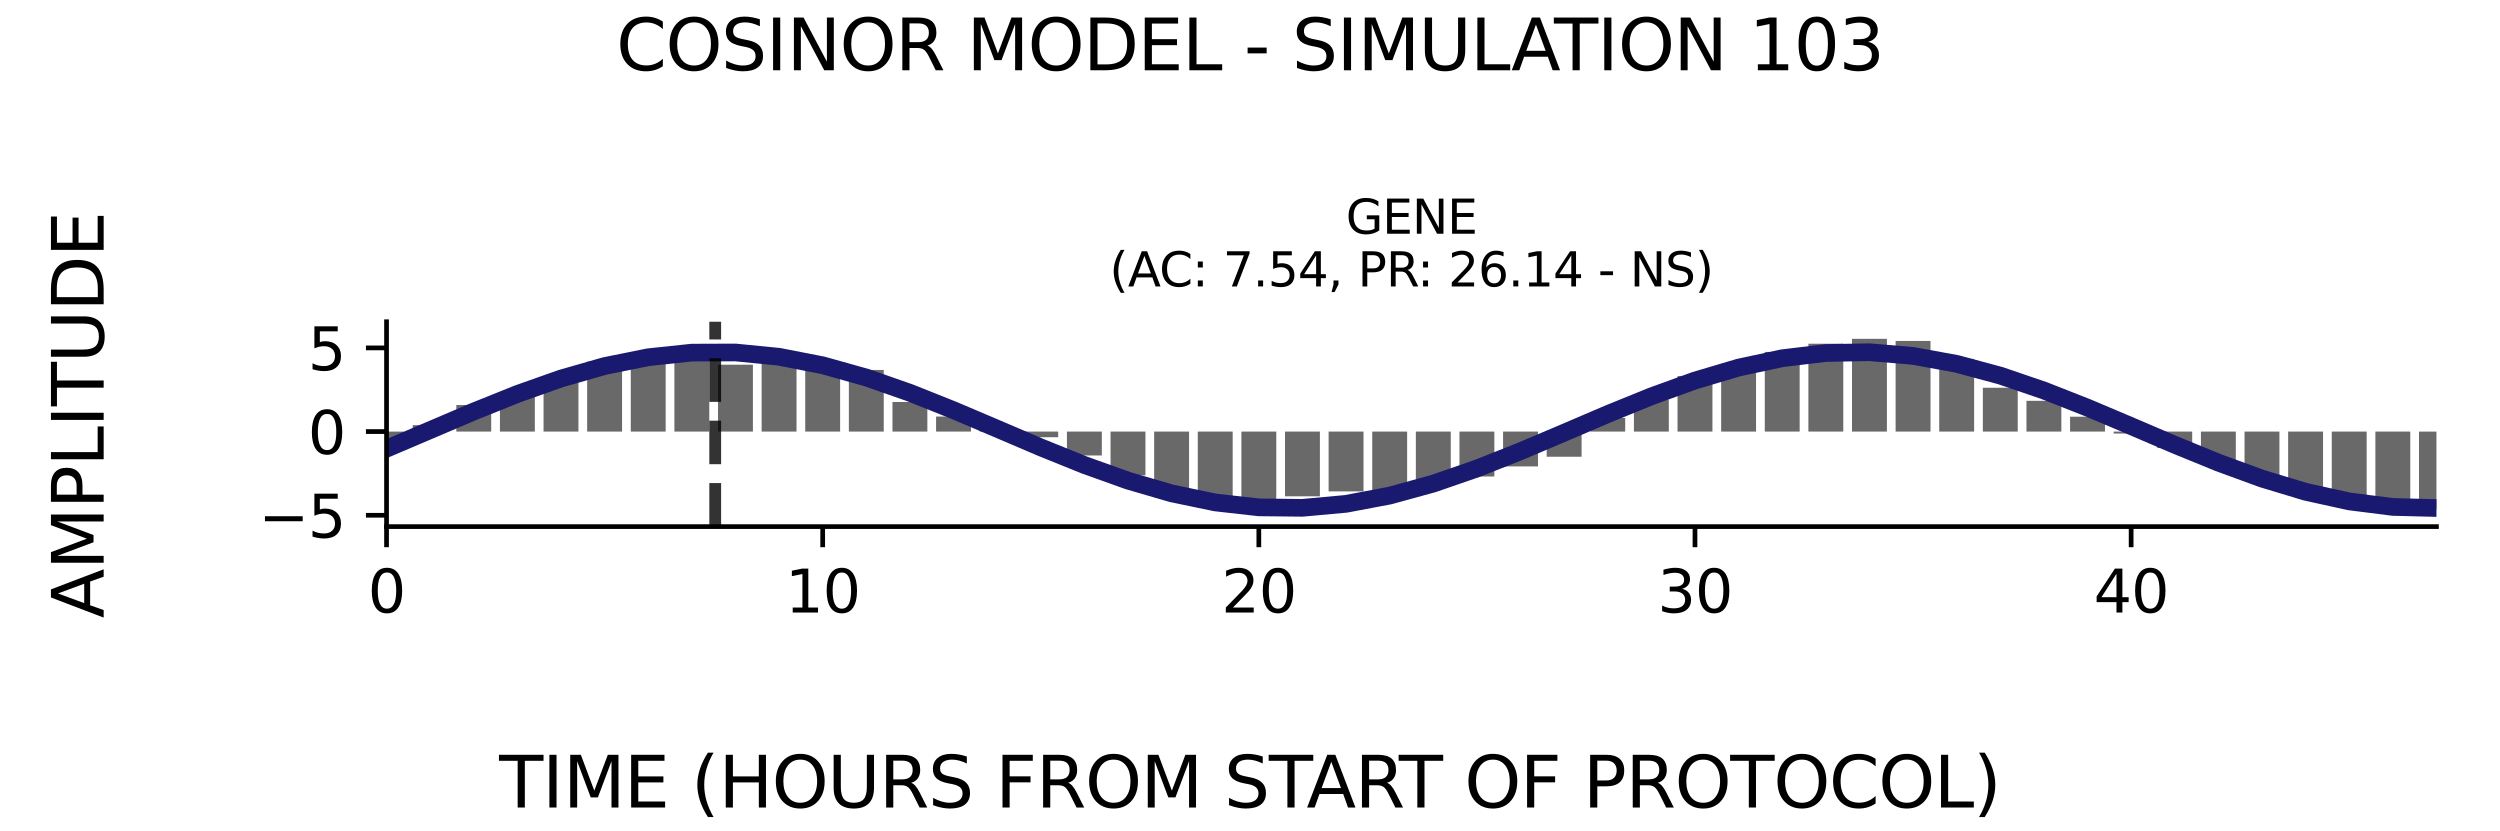 <?xml version="1.0" encoding="utf-8" standalone="no"?>
<!DOCTYPE svg PUBLIC "-//W3C//DTD SVG 1.1//EN"
  "http://www.w3.org/Graphics/SVG/1.1/DTD/svg11.dtd">
<svg xmlns:xlink="http://www.w3.org/1999/xlink" width="424.8pt" height="141.12pt" viewBox="0 0 424.8 141.12" xmlns="http://www.w3.org/2000/svg" version="1.1">
 <defs>
  <style type="text/css">*{stroke-linejoin: round; stroke-linecap: butt}</style>
 </defs>
 <g id="figure_1">
  <g id="patch_1">
   <path d="M 0 141.12 
L 424.8 141.12 
L 424.8 0 
L 0 0 
z
" style="fill: #ffffff"/>
  </g>
  <g id="axes_1">
   <g id="patch_2">
    <path d="M 65.68 89.48 
L 414 89.48 
L 414 54.672 
L 65.68 54.672 
z
" style="fill: #ffffff"/>
   </g>
   <g id="patch_3">
    <path d="M 62.716 73.334 
L 68.644 73.334 
L 68.644 74.834 
L 62.716 74.834 
z
" clip-path="url(#pa845ef5759)" style="fill: #696969"/>
   </g>
   <g id="patch_4">
    <path d="M 70.127 73.334 
L 76.055 73.334 
L 76.055 72.242 
L 70.127 72.242 
z
" clip-path="url(#pa845ef5759)" style="fill: #696969"/>
   </g>
   <g id="patch_5">
    <path d="M 77.538 73.334 
L 83.467 73.334 
L 83.467 68.818 
L 77.538 68.818 
z
" clip-path="url(#pa845ef5759)" style="fill: #696969"/>
   </g>
   <g id="patch_6">
    <path d="M 84.949 73.334 
L 90.878 73.334 
L 90.878 67.006 
L 84.949 67.006 
z
" clip-path="url(#pa845ef5759)" style="fill: #696969"/>
   </g>
   <g id="patch_7">
    <path d="M 92.36 73.334 
L 98.289 73.334 
L 98.289 64.693 
L 92.36 64.693 
z
" clip-path="url(#pa845ef5759)" style="fill: #696969"/>
   </g>
   <g id="patch_8">
    <path d="M 99.771 73.334 
L 105.7 73.334 
L 105.7 61.456 
L 99.771 61.456 
z
" clip-path="url(#pa845ef5759)" style="fill: #696969"/>
   </g>
   <g id="patch_9">
    <path d="M 107.182 73.334 
L 113.111 73.334 
L 113.111 60.11 
L 107.182 60.11 
z
" clip-path="url(#pa845ef5759)" style="fill: #696969"/>
   </g>
   <g id="patch_10">
    <path d="M 114.593 73.334 
L 120.522 73.334 
L 120.522 60.596 
L 114.593 60.596 
z
" clip-path="url(#pa845ef5759)" style="fill: #696969"/>
   </g>
   <g id="patch_11">
    <path d="M 122.004 73.334 
L 127.933 73.334 
L 127.933 61.972 
L 122.004 61.972 
z
" clip-path="url(#pa845ef5759)" style="fill: #696969"/>
   </g>
   <g id="patch_12">
    <path d="M 129.415 73.334 
L 135.344 73.334 
L 135.344 60.922 
L 129.415 60.922 
z
" clip-path="url(#pa845ef5759)" style="fill: #696969"/>
   </g>
   <g id="patch_13">
    <path d="M 136.826 73.334 
L 142.755 73.334 
L 142.755 61.428 
L 136.826 61.428 
z
" clip-path="url(#pa845ef5759)" style="fill: #696969"/>
   </g>
   <g id="patch_14">
    <path d="M 144.237 73.334 
L 150.166 73.334 
L 150.166 62.865 
L 144.237 62.865 
z
" clip-path="url(#pa845ef5759)" style="fill: #696969"/>
   </g>
   <g id="patch_15">
    <path d="M 151.648 73.334 
L 157.577 73.334 
L 157.577 68.305 
L 151.648 68.305 
z
" clip-path="url(#pa845ef5759)" style="fill: #696969"/>
   </g>
   <g id="patch_16">
    <path d="M 159.059 73.334 
L 164.988 73.334 
L 164.988 70.779 
L 159.059 70.779 
z
" clip-path="url(#pa845ef5759)" style="fill: #696969"/>
   </g>
   <g id="patch_17">
    <path d="M 166.47 73.334 
L 172.399 73.334 
L 172.399 73.074 
L 166.47 73.074 
z
" clip-path="url(#pa845ef5759)" style="fill: #696969"/>
   </g>
   <g id="patch_18">
    <path d="M 173.882 73.334 
L 179.81 73.334 
L 179.81 74.292 
L 173.882 74.292 
z
" clip-path="url(#pa845ef5759)" style="fill: #696969"/>
   </g>
   <g id="patch_19">
    <path d="M 181.293 73.334 
L 187.221 73.334 
L 187.221 77.394 
L 181.293 77.394 
z
" clip-path="url(#pa845ef5759)" style="fill: #696969"/>
   </g>
   <g id="patch_20">
    <path d="M 188.704 73.334 
L 194.633 73.334 
L 194.633 80.776 
L 188.704 80.776 
z
" clip-path="url(#pa845ef5759)" style="fill: #696969"/>
   </g>
   <g id="patch_21">
    <path d="M 196.115 73.334 
L 202.044 73.334 
L 202.044 84.522 
L 196.115 84.522 
z
" clip-path="url(#pa845ef5759)" style="fill: #696969"/>
   </g>
   <g id="patch_22">
    <path d="M 203.526 73.334 
L 209.455 73.334 
L 209.455 86.313 
L 203.526 86.313 
z
" clip-path="url(#pa845ef5759)" style="fill: #696969"/>
   </g>
   <g id="patch_23">
    <path d="M 210.937 73.334 
L 216.866 73.334 
L 216.866 85.825 
L 210.937 85.825 
z
" clip-path="url(#pa845ef5759)" style="fill: #696969"/>
   </g>
   <g id="patch_24">
    <path d="M 218.348 73.334 
L 224.277 73.334 
L 224.277 84.332 
L 218.348 84.332 
z
" clip-path="url(#pa845ef5759)" style="fill: #696969"/>
   </g>
   <g id="patch_25">
    <path d="M 225.759 73.334 
L 231.688 73.334 
L 231.688 83.497 
L 225.759 83.497 
z
" clip-path="url(#pa845ef5759)" style="fill: #696969"/>
   </g>
   <g id="patch_26">
    <path d="M 233.17 73.334 
L 239.099 73.334 
L 239.099 83.926 
L 233.17 83.926 
z
" clip-path="url(#pa845ef5759)" style="fill: #696969"/>
   </g>
   <g id="patch_27">
    <path d="M 240.581 73.334 
L 246.51 73.334 
L 246.51 81.94 
L 240.581 81.94 
z
" clip-path="url(#pa845ef5759)" style="fill: #696969"/>
   </g>
   <g id="patch_28">
    <path d="M 247.992 73.334 
L 253.921 73.334 
L 253.921 80.968 
L 247.992 80.968 
z
" clip-path="url(#pa845ef5759)" style="fill: #696969"/>
   </g>
   <g id="patch_29">
    <path d="M 255.403 73.334 
L 261.332 73.334 
L 261.332 79.251 
L 255.403 79.251 
z
" clip-path="url(#pa845ef5759)" style="fill: #696969"/>
   </g>
   <g id="patch_30">
    <path d="M 262.814 73.334 
L 268.743 73.334 
L 268.743 77.61 
L 262.814 77.61 
z
" clip-path="url(#pa845ef5759)" style="fill: #696969"/>
   </g>
   <g id="patch_31">
    <path d="M 270.225 73.334 
L 276.154 73.334 
L 276.154 71.011 
L 270.225 71.011 
z
" clip-path="url(#pa845ef5759)" style="fill: #696969"/>
   </g>
   <g id="patch_32">
    <path d="M 277.636 73.334 
L 283.565 73.334 
L 283.565 67.886 
L 277.636 67.886 
z
" clip-path="url(#pa845ef5759)" style="fill: #696969"/>
   </g>
   <g id="patch_33">
    <path d="M 285.047 73.334 
L 290.976 73.334 
L 290.976 63.902 
L 285.047 63.902 
z
" clip-path="url(#pa845ef5759)" style="fill: #696969"/>
   </g>
   <g id="patch_34">
    <path d="M 292.459 73.334 
L 298.387 73.334 
L 298.387 62.649 
L 292.459 62.649 
z
" clip-path="url(#pa845ef5759)" style="fill: #696969"/>
   </g>
   <g id="patch_35">
    <path d="M 299.87 73.334 
L 305.798 73.334 
L 305.798 59.802 
L 299.87 59.802 
z
" clip-path="url(#pa845ef5759)" style="fill: #696969"/>
   </g>
   <g id="patch_36">
    <path d="M 307.281 73.334 
L 313.21 73.334 
L 313.21 58.404 
L 307.281 58.404 
z
" clip-path="url(#pa845ef5759)" style="fill: #696969"/>
   </g>
   <g id="patch_37">
    <path d="M 314.692 73.334 
L 320.621 73.334 
L 320.621 57.573 
L 314.692 57.573 
z
" clip-path="url(#pa845ef5759)" style="fill: #696969"/>
   </g>
   <g id="patch_38">
    <path d="M 322.103 73.334 
L 328.032 73.334 
L 328.032 57.934 
L 322.103 57.934 
z
" clip-path="url(#pa845ef5759)" style="fill: #696969"/>
   </g>
   <g id="patch_39">
    <path d="M 329.514 73.334 
L 335.443 73.334 
L 335.443 60.976 
L 329.514 60.976 
z
" clip-path="url(#pa845ef5759)" style="fill: #696969"/>
   </g>
   <g id="patch_40">
    <path d="M 336.925 73.334 
L 342.854 73.334 
L 342.854 65.887 
L 336.925 65.887 
z
" clip-path="url(#pa845ef5759)" style="fill: #696969"/>
   </g>
   <g id="patch_41">
    <path d="M 344.336 73.334 
L 350.265 73.334 
L 350.265 68.107 
L 344.336 68.107 
z
" clip-path="url(#pa845ef5759)" style="fill: #696969"/>
   </g>
   <g id="patch_42">
    <path d="M 351.747 73.334 
L 357.676 73.334 
L 357.676 70.806 
L 351.747 70.806 
z
" clip-path="url(#pa845ef5759)" style="fill: #696969"/>
   </g>
   <g id="patch_43">
    <path d="M 359.158 73.334 
L 365.087 73.334 
L 365.087 73.667 
L 359.158 73.667 
z
" clip-path="url(#pa845ef5759)" style="fill: #696969"/>
   </g>
   <g id="patch_44">
    <path d="M 366.569 73.334 
L 372.498 73.334 
L 372.498 76.13 
L 366.569 76.13 
z
" clip-path="url(#pa845ef5759)" style="fill: #696969"/>
   </g>
   <g id="patch_45">
    <path d="M 373.98 73.334 
L 379.909 73.334 
L 379.909 78.746 
L 373.98 78.746 
z
" clip-path="url(#pa845ef5759)" style="fill: #696969"/>
   </g>
   <g id="patch_46">
    <path d="M 381.391 73.334 
L 387.32 73.334 
L 387.32 81.54 
L 381.391 81.54 
z
" clip-path="url(#pa845ef5759)" style="fill: #696969"/>
   </g>
   <g id="patch_47">
    <path d="M 388.802 73.334 
L 394.731 73.334 
L 394.731 83.806 
L 388.802 83.806 
z
" clip-path="url(#pa845ef5759)" style="fill: #696969"/>
   </g>
   <g id="patch_48">
    <path d="M 396.213 73.334 
L 402.142 73.334 
L 402.142 85.818 
L 396.213 85.818 
z
" clip-path="url(#pa845ef5759)" style="fill: #696969"/>
   </g>
   <g id="patch_49">
    <path d="M 403.625 73.334 
L 409.553 73.334 
L 409.553 85.129 
L 403.625 85.129 
z
" clip-path="url(#pa845ef5759)" style="fill: #696969"/>
   </g>
   <g id="patch_50">
    <path d="M 411.036 73.334 
L 416.964 73.334 
L 416.964 86.579 
L 411.036 86.579 
z
" clip-path="url(#pa845ef5759)" style="fill: #696969"/>
   </g>
   <g id="matplotlib.axis_1">
    <g id="xtick_1">
     <g id="line2d_1">
      <defs>
       <path id="m7e3570bc73" d="M 0 0 
L 0 3.5 
" style="stroke: #000000; stroke-width: 0.8"/>
      </defs>
      <g>
       <use xlink:href="#m7e3570bc73" x="65.68" y="89.48" style="stroke: #000000; stroke-width: 0.8"/>
      </g>
     </g>
     <g id="text_1">
      <!-- 0 -->
      <g transform="translate(62.499 104.078) scale(0.1 -0.1)">
       <defs>
        <path id="DejaVuSans-30" d="M 2034 4250 
Q 1547 4250 1301 3770 
Q 1056 3291 1056 2328 
Q 1056 1369 1301 889 
Q 1547 409 2034 409 
Q 2525 409 2770 889 
Q 3016 1369 3016 2328 
Q 3016 3291 2770 3770 
Q 2525 4250 2034 4250 
z
M 2034 4750 
Q 2819 4750 3233 4129 
Q 3647 3509 3647 2328 
Q 3647 1150 3233 529 
Q 2819 -91 2034 -91 
Q 1250 -91 836 529 
Q 422 1150 422 2328 
Q 422 3509 836 4129 
Q 1250 4750 2034 4750 
z
" transform="scale(0.016)"/>
       </defs>
       <use xlink:href="#DejaVuSans-30"/>
      </g>
     </g>
    </g>
    <g id="xtick_2">
     <g id="line2d_2">
      <g>
       <use xlink:href="#m7e3570bc73" x="139.791" y="89.48" style="stroke: #000000; stroke-width: 0.8"/>
      </g>
     </g>
     <g id="text_2">
      <!-- 10 -->
      <g transform="translate(133.428 104.078) scale(0.1 -0.1)">
       <defs>
        <path id="DejaVuSans-31" d="M 794 531 
L 1825 531 
L 1825 4091 
L 703 3866 
L 703 4441 
L 1819 4666 
L 2450 4666 
L 2450 531 
L 3481 531 
L 3481 0 
L 794 0 
L 794 531 
z
" transform="scale(0.016)"/>
       </defs>
       <use xlink:href="#DejaVuSans-31"/>
       <use xlink:href="#DejaVuSans-30" x="63.623"/>
      </g>
     </g>
    </g>
    <g id="xtick_3">
     <g id="line2d_3">
      <g>
       <use xlink:href="#m7e3570bc73" x="213.901" y="89.48" style="stroke: #000000; stroke-width: 0.8"/>
      </g>
     </g>
     <g id="text_3">
      <!-- 20 -->
      <g transform="translate(207.539 104.078) scale(0.1 -0.1)">
       <defs>
        <path id="DejaVuSans-32" d="M 1228 531 
L 3431 531 
L 3431 0 
L 469 0 
L 469 531 
Q 828 903 1448 1529 
Q 2069 2156 2228 2338 
Q 2531 2678 2651 2914 
Q 2772 3150 2772 3378 
Q 2772 3750 2511 3984 
Q 2250 4219 1831 4219 
Q 1534 4219 1204 4116 
Q 875 4013 500 3803 
L 500 4441 
Q 881 4594 1212 4672 
Q 1544 4750 1819 4750 
Q 2544 4750 2975 4387 
Q 3406 4025 3406 3419 
Q 3406 3131 3298 2873 
Q 3191 2616 2906 2266 
Q 2828 2175 2409 1742 
Q 1991 1309 1228 531 
z
" transform="scale(0.016)"/>
       </defs>
       <use xlink:href="#DejaVuSans-32"/>
       <use xlink:href="#DejaVuSans-30" x="63.623"/>
      </g>
     </g>
    </g>
    <g id="xtick_4">
     <g id="line2d_4">
      <g>
       <use xlink:href="#m7e3570bc73" x="288.012" y="89.48" style="stroke: #000000; stroke-width: 0.8"/>
      </g>
     </g>
     <g id="text_4">
      <!-- 30 -->
      <g transform="translate(281.649 104.078) scale(0.1 -0.1)">
       <defs>
        <path id="DejaVuSans-33" d="M 2597 2516 
Q 3050 2419 3304 2112 
Q 3559 1806 3559 1356 
Q 3559 666 3084 287 
Q 2609 -91 1734 -91 
Q 1441 -91 1130 -33 
Q 819 25 488 141 
L 488 750 
Q 750 597 1062 519 
Q 1375 441 1716 441 
Q 2309 441 2620 675 
Q 2931 909 2931 1356 
Q 2931 1769 2642 2001 
Q 2353 2234 1838 2234 
L 1294 2234 
L 1294 2753 
L 1863 2753 
Q 2328 2753 2575 2939 
Q 2822 3125 2822 3475 
Q 2822 3834 2567 4026 
Q 2313 4219 1838 4219 
Q 1578 4219 1281 4162 
Q 984 4106 628 3988 
L 628 4550 
Q 988 4650 1302 4700 
Q 1616 4750 1894 4750 
Q 2613 4750 3031 4423 
Q 3450 4097 3450 3541 
Q 3450 3153 3228 2886 
Q 3006 2619 2597 2516 
z
" transform="scale(0.016)"/>
       </defs>
       <use xlink:href="#DejaVuSans-33"/>
       <use xlink:href="#DejaVuSans-30" x="63.623"/>
      </g>
     </g>
    </g>
    <g id="xtick_5">
     <g id="line2d_5">
      <g>
       <use xlink:href="#m7e3570bc73" x="362.123" y="89.48" style="stroke: #000000; stroke-width: 0.8"/>
      </g>
     </g>
     <g id="text_5">
      <!-- 40 -->
      <g transform="translate(355.76 104.078) scale(0.1 -0.1)">
       <defs>
        <path id="DejaVuSans-34" d="M 2419 4116 
L 825 1625 
L 2419 1625 
L 2419 4116 
z
M 2253 4666 
L 3047 4666 
L 3047 1625 
L 3713 1625 
L 3713 1100 
L 3047 1100 
L 3047 0 
L 2419 0 
L 2419 1100 
L 313 1100 
L 313 1709 
L 2253 4666 
z
" transform="scale(0.016)"/>
       </defs>
       <use xlink:href="#DejaVuSans-34"/>
       <use xlink:href="#DejaVuSans-30" x="63.623"/>
      </g>
     </g>
    </g>
   </g>
   <g id="matplotlib.axis_2">
    <g id="ytick_1">
     <g id="line2d_6">
      <defs>
       <path id="mb71907a9db" d="M 0 0 
L -3.5 0 
" style="stroke: #000000; stroke-width: 0.8"/>
      </defs>
      <g>
       <use xlink:href="#mb71907a9db" x="65.68" y="87.555" style="stroke: #000000; stroke-width: 0.8"/>
      </g>
     </g>
     <g id="text_6">
      <!-- −5 -->
      <g transform="translate(43.938 91.354) scale(0.1 -0.1)">
       <defs>
        <path id="DejaVuSans-2212" d="M 678 2272 
L 4684 2272 
L 4684 1741 
L 678 1741 
L 678 2272 
z
" transform="scale(0.016)"/>
        <path id="DejaVuSans-35" d="M 691 4666 
L 3169 4666 
L 3169 4134 
L 1269 4134 
L 1269 2991 
Q 1406 3038 1543 3061 
Q 1681 3084 1819 3084 
Q 2600 3084 3056 2656 
Q 3513 2228 3513 1497 
Q 3513 744 3044 326 
Q 2575 -91 1722 -91 
Q 1428 -91 1123 -41 
Q 819 9 494 109 
L 494 744 
Q 775 591 1075 516 
Q 1375 441 1709 441 
Q 2250 441 2565 725 
Q 2881 1009 2881 1497 
Q 2881 1984 2565 2268 
Q 2250 2553 1709 2553 
Q 1456 2553 1204 2497 
Q 953 2441 691 2322 
L 691 4666 
z
" transform="scale(0.016)"/>
       </defs>
       <use xlink:href="#DejaVuSans-2212"/>
       <use xlink:href="#DejaVuSans-35" x="83.789"/>
      </g>
     </g>
    </g>
    <g id="ytick_2">
     <g id="line2d_7">
      <g>
       <use xlink:href="#mb71907a9db" x="65.68" y="73.334" style="stroke: #000000; stroke-width: 0.8"/>
      </g>
     </g>
     <g id="text_7">
      <!-- 0 -->
      <g transform="translate(52.318 77.134) scale(0.1 -0.1)">
       <use xlink:href="#DejaVuSans-30"/>
      </g>
     </g>
    </g>
    <g id="ytick_3">
     <g id="line2d_8">
      <g>
       <use xlink:href="#mb71907a9db" x="65.68" y="59.114" style="stroke: #000000; stroke-width: 0.8"/>
      </g>
     </g>
     <g id="text_8">
      <!-- 5 -->
      <g transform="translate(52.318 62.913) scale(0.1 -0.1)">
       <use xlink:href="#DejaVuSans-35"/>
      </g>
     </g>
    </g>
   </g>
   <g id="line2d_9">
    <path d="M 65.68 76.241 
L 73.091 73.082 
L 80.502 69.923 
L 87.913 66.945 
L 95.324 64.32 
L 102.735 62.198 
L 110.146 60.702 
L 117.557 59.918 
L 124.969 59.891 
L 132.38 60.622 
L 139.791 62.069 
L 147.202 64.149 
L 154.613 66.743 
L 162.024 69.701 
L 169.435 72.853 
L 176.846 76.019 
L 184.257 79.015 
L 191.668 81.67 
L 199.079 83.831 
L 206.49 85.374 
L 213.901 86.21 
L 221.312 86.291 
L 228.723 85.612 
L 236.134 84.213 
L 243.546 82.174 
L 250.957 79.611 
L 258.368 76.673 
L 265.779 73.529 
L 273.19 70.358 
L 280.601 67.344 
L 288.012 64.66 
L 295.423 62.46 
L 302.834 60.87 
L 310.245 59.983 
L 317.656 59.848 
L 325.067 60.475 
L 332.478 61.826 
L 339.889 63.824 
L 347.3 66.354 
L 354.711 69.271 
L 362.123 72.407 
L 369.534 75.582 
L 376.945 78.612 
L 384.356 81.325 
L 391.767 83.564 
L 399.178 85.199 
L 406.589 86.138 
L 414 86.326 
" clip-path="url(#pa845ef5759)" style="fill: none; stroke: #191970; stroke-width: 3; stroke-linecap: square"/>
   </g>
   <g id="line2d_10">
    <path d="M 121.529 89.48 
L 121.529 54.672 
" clip-path="url(#pa845ef5759)" style="fill: none; stroke-dasharray: 7.4,3.2; stroke-dashoffset: 0; stroke: #000000; stroke-opacity: 0.8; stroke-width: 2"/>
   </g>
   <g id="patch_51">
    <path d="M 65.68 89.48 
L 65.68 54.672 
" style="fill: none; stroke: #000000; stroke-width: 0.8; stroke-linejoin: miter; stroke-linecap: square"/>
   </g>
   <g id="patch_52">
    <path d="M 65.68 89.48 
L 414 89.48 
" style="fill: none; stroke: #000000; stroke-width: 0.8; stroke-linejoin: miter; stroke-linecap: square"/>
   </g>
   <g id="text_9">
    <!-- GENE -->
    <g transform="translate(228.693 39.714) scale(0.08 -0.08)">
     <defs>
      <path id="DejaVuSans-47" d="M 3809 666 
L 3809 1919 
L 2778 1919 
L 2778 2438 
L 4434 2438 
L 4434 434 
Q 4069 175 3628 42 
Q 3188 -91 2688 -91 
Q 1594 -91 976 548 
Q 359 1188 359 2328 
Q 359 3472 976 4111 
Q 1594 4750 2688 4750 
Q 3144 4750 3555 4637 
Q 3966 4525 4313 4306 
L 4313 3634 
Q 3963 3931 3569 4081 
Q 3175 4231 2741 4231 
Q 1884 4231 1454 3753 
Q 1025 3275 1025 2328 
Q 1025 1384 1454 906 
Q 1884 428 2741 428 
Q 3075 428 3337 486 
Q 3600 544 3809 666 
z
" transform="scale(0.016)"/>
      <path id="DejaVuSans-45" d="M 628 4666 
L 3578 4666 
L 3578 4134 
L 1259 4134 
L 1259 2753 
L 3481 2753 
L 3481 2222 
L 1259 2222 
L 1259 531 
L 3634 531 
L 3634 0 
L 628 0 
L 628 4666 
z
" transform="scale(0.016)"/>
      <path id="DejaVuSans-4e" d="M 628 4666 
L 1478 4666 
L 3547 763 
L 3547 4666 
L 4159 4666 
L 4159 0 
L 3309 0 
L 1241 3903 
L 1241 0 
L 628 0 
L 628 4666 
z
" transform="scale(0.016)"/>
     </defs>
     <use xlink:href="#DejaVuSans-47"/>
     <use xlink:href="#DejaVuSans-45" x="77.49"/>
     <use xlink:href="#DejaVuSans-4e" x="140.674"/>
     <use xlink:href="#DejaVuSans-45" x="215.479"/>
    </g>
    <!-- (AC: 7.54, PR: 26.14 - NS) -->
    <g transform="translate(188.538 48.672) scale(0.08 -0.08)">
     <defs>
      <path id="DejaVuSans-28" d="M 1984 4856 
Q 1566 4138 1362 3434 
Q 1159 2731 1159 2009 
Q 1159 1288 1364 580 
Q 1569 -128 1984 -844 
L 1484 -844 
Q 1016 -109 783 600 
Q 550 1309 550 2009 
Q 550 2706 781 3412 
Q 1013 4119 1484 4856 
L 1984 4856 
z
" transform="scale(0.016)"/>
      <path id="DejaVuSans-41" d="M 2188 4044 
L 1331 1722 
L 3047 1722 
L 2188 4044 
z
M 1831 4666 
L 2547 4666 
L 4325 0 
L 3669 0 
L 3244 1197 
L 1141 1197 
L 716 0 
L 50 0 
L 1831 4666 
z
" transform="scale(0.016)"/>
      <path id="DejaVuSans-43" d="M 4122 4306 
L 4122 3641 
Q 3803 3938 3442 4084 
Q 3081 4231 2675 4231 
Q 1875 4231 1450 3742 
Q 1025 3253 1025 2328 
Q 1025 1406 1450 917 
Q 1875 428 2675 428 
Q 3081 428 3442 575 
Q 3803 722 4122 1019 
L 4122 359 
Q 3791 134 3420 21 
Q 3050 -91 2638 -91 
Q 1578 -91 968 557 
Q 359 1206 359 2328 
Q 359 3453 968 4101 
Q 1578 4750 2638 4750 
Q 3056 4750 3426 4639 
Q 3797 4528 4122 4306 
z
" transform="scale(0.016)"/>
      <path id="DejaVuSans-3a" d="M 750 794 
L 1409 794 
L 1409 0 
L 750 0 
L 750 794 
z
M 750 3309 
L 1409 3309 
L 1409 2516 
L 750 2516 
L 750 3309 
z
" transform="scale(0.016)"/>
      <path id="DejaVuSans-20" transform="scale(0.016)"/>
      <path id="DejaVuSans-37" d="M 525 4666 
L 3525 4666 
L 3525 4397 
L 1831 0 
L 1172 0 
L 2766 4134 
L 525 4134 
L 525 4666 
z
" transform="scale(0.016)"/>
      <path id="DejaVuSans-2e" d="M 684 794 
L 1344 794 
L 1344 0 
L 684 0 
L 684 794 
z
" transform="scale(0.016)"/>
      <path id="DejaVuSans-2c" d="M 750 794 
L 1409 794 
L 1409 256 
L 897 -744 
L 494 -744 
L 750 256 
L 750 794 
z
" transform="scale(0.016)"/>
      <path id="DejaVuSans-50" d="M 1259 4147 
L 1259 2394 
L 2053 2394 
Q 2494 2394 2734 2622 
Q 2975 2850 2975 3272 
Q 2975 3691 2734 3919 
Q 2494 4147 2053 4147 
L 1259 4147 
z
M 628 4666 
L 2053 4666 
Q 2838 4666 3239 4311 
Q 3641 3956 3641 3272 
Q 3641 2581 3239 2228 
Q 2838 1875 2053 1875 
L 1259 1875 
L 1259 0 
L 628 0 
L 628 4666 
z
" transform="scale(0.016)"/>
      <path id="DejaVuSans-52" d="M 2841 2188 
Q 3044 2119 3236 1894 
Q 3428 1669 3622 1275 
L 4263 0 
L 3584 0 
L 2988 1197 
Q 2756 1666 2539 1819 
Q 2322 1972 1947 1972 
L 1259 1972 
L 1259 0 
L 628 0 
L 628 4666 
L 2053 4666 
Q 2853 4666 3247 4331 
Q 3641 3997 3641 3322 
Q 3641 2881 3436 2590 
Q 3231 2300 2841 2188 
z
M 1259 4147 
L 1259 2491 
L 2053 2491 
Q 2509 2491 2742 2702 
Q 2975 2913 2975 3322 
Q 2975 3731 2742 3939 
Q 2509 4147 2053 4147 
L 1259 4147 
z
" transform="scale(0.016)"/>
      <path id="DejaVuSans-36" d="M 2113 2584 
Q 1688 2584 1439 2293 
Q 1191 2003 1191 1497 
Q 1191 994 1439 701 
Q 1688 409 2113 409 
Q 2538 409 2786 701 
Q 3034 994 3034 1497 
Q 3034 2003 2786 2293 
Q 2538 2584 2113 2584 
z
M 3366 4563 
L 3366 3988 
Q 3128 4100 2886 4159 
Q 2644 4219 2406 4219 
Q 1781 4219 1451 3797 
Q 1122 3375 1075 2522 
Q 1259 2794 1537 2939 
Q 1816 3084 2150 3084 
Q 2853 3084 3261 2657 
Q 3669 2231 3669 1497 
Q 3669 778 3244 343 
Q 2819 -91 2113 -91 
Q 1303 -91 875 529 
Q 447 1150 447 2328 
Q 447 3434 972 4092 
Q 1497 4750 2381 4750 
Q 2619 4750 2861 4703 
Q 3103 4656 3366 4563 
z
" transform="scale(0.016)"/>
      <path id="DejaVuSans-2d" d="M 313 2009 
L 1997 2009 
L 1997 1497 
L 313 1497 
L 313 2009 
z
" transform="scale(0.016)"/>
      <path id="DejaVuSans-53" d="M 3425 4513 
L 3425 3897 
Q 3066 4069 2747 4153 
Q 2428 4238 2131 4238 
Q 1616 4238 1336 4038 
Q 1056 3838 1056 3469 
Q 1056 3159 1242 3001 
Q 1428 2844 1947 2747 
L 2328 2669 
Q 3034 2534 3370 2195 
Q 3706 1856 3706 1288 
Q 3706 609 3251 259 
Q 2797 -91 1919 -91 
Q 1588 -91 1214 -16 
Q 841 59 441 206 
L 441 856 
Q 825 641 1194 531 
Q 1563 422 1919 422 
Q 2459 422 2753 634 
Q 3047 847 3047 1241 
Q 3047 1584 2836 1778 
Q 2625 1972 2144 2069 
L 1759 2144 
Q 1053 2284 737 2584 
Q 422 2884 422 3419 
Q 422 4038 858 4394 
Q 1294 4750 2059 4750 
Q 2388 4750 2728 4690 
Q 3069 4631 3425 4513 
z
" transform="scale(0.016)"/>
      <path id="DejaVuSans-29" d="M 513 4856 
L 1013 4856 
Q 1481 4119 1714 3412 
Q 1947 2706 1947 2009 
Q 1947 1309 1714 600 
Q 1481 -109 1013 -844 
L 513 -844 
Q 928 -128 1133 580 
Q 1338 1288 1338 2009 
Q 1338 2731 1133 3434 
Q 928 4138 513 4856 
z
" transform="scale(0.016)"/>
     </defs>
     <use xlink:href="#DejaVuSans-28"/>
     <use xlink:href="#DejaVuSans-41" x="39.014"/>
     <use xlink:href="#DejaVuSans-43" x="105.672"/>
     <use xlink:href="#DejaVuSans-3a" x="175.496"/>
     <use xlink:href="#DejaVuSans-20" x="209.188"/>
     <use xlink:href="#DejaVuSans-37" x="240.975"/>
     <use xlink:href="#DejaVuSans-2e" x="304.598"/>
     <use xlink:href="#DejaVuSans-35" x="336.385"/>
     <use xlink:href="#DejaVuSans-34" x="400.008"/>
     <use xlink:href="#DejaVuSans-2c" x="463.631"/>
     <use xlink:href="#DejaVuSans-20" x="495.418"/>
     <use xlink:href="#DejaVuSans-50" x="527.205"/>
     <use xlink:href="#DejaVuSans-52" x="587.508"/>
     <use xlink:href="#DejaVuSans-3a" x="653.865"/>
     <use xlink:href="#DejaVuSans-20" x="687.557"/>
     <use xlink:href="#DejaVuSans-32" x="719.344"/>
     <use xlink:href="#DejaVuSans-36" x="782.967"/>
     <use xlink:href="#DejaVuSans-2e" x="846.59"/>
     <use xlink:href="#DejaVuSans-31" x="878.377"/>
     <use xlink:href="#DejaVuSans-34" x="942"/>
     <use xlink:href="#DejaVuSans-20" x="1005.623"/>
     <use xlink:href="#DejaVuSans-2d" x="1037.41"/>
     <use xlink:href="#DejaVuSans-20" x="1073.494"/>
     <use xlink:href="#DejaVuSans-4e" x="1105.281"/>
     <use xlink:href="#DejaVuSans-53" x="1180.086"/>
     <use xlink:href="#DejaVuSans-29" x="1243.562"/>
    </g>
   </g>
  </g>
  <g id="text_10">
   <!-- COSINOR MODEL - SIMULATION 103 -->
   <g transform="translate(104.717 11.941) scale(0.12 -0.12)">
    <defs>
     <path id="DejaVuSans-4f" d="M 2522 4238 
Q 1834 4238 1429 3725 
Q 1025 3213 1025 2328 
Q 1025 1447 1429 934 
Q 1834 422 2522 422 
Q 3209 422 3611 934 
Q 4013 1447 4013 2328 
Q 4013 3213 3611 3725 
Q 3209 4238 2522 4238 
z
M 2522 4750 
Q 3503 4750 4090 4092 
Q 4678 3434 4678 2328 
Q 4678 1225 4090 567 
Q 3503 -91 2522 -91 
Q 1538 -91 948 565 
Q 359 1222 359 2328 
Q 359 3434 948 4092 
Q 1538 4750 2522 4750 
z
" transform="scale(0.016)"/>
     <path id="DejaVuSans-49" d="M 628 4666 
L 1259 4666 
L 1259 0 
L 628 0 
L 628 4666 
z
" transform="scale(0.016)"/>
     <path id="DejaVuSans-4d" d="M 628 4666 
L 1569 4666 
L 2759 1491 
L 3956 4666 
L 4897 4666 
L 4897 0 
L 4281 0 
L 4281 4097 
L 3078 897 
L 2444 897 
L 1241 4097 
L 1241 0 
L 628 0 
L 628 4666 
z
" transform="scale(0.016)"/>
     <path id="DejaVuSans-44" d="M 1259 4147 
L 1259 519 
L 2022 519 
Q 2988 519 3436 956 
Q 3884 1394 3884 2338 
Q 3884 3275 3436 3711 
Q 2988 4147 2022 4147 
L 1259 4147 
z
M 628 4666 
L 1925 4666 
Q 3281 4666 3915 4102 
Q 4550 3538 4550 2338 
Q 4550 1131 3912 565 
Q 3275 0 1925 0 
L 628 0 
L 628 4666 
z
" transform="scale(0.016)"/>
     <path id="DejaVuSans-4c" d="M 628 4666 
L 1259 4666 
L 1259 531 
L 3531 531 
L 3531 0 
L 628 0 
L 628 4666 
z
" transform="scale(0.016)"/>
     <path id="DejaVuSans-55" d="M 556 4666 
L 1191 4666 
L 1191 1831 
Q 1191 1081 1462 751 
Q 1734 422 2344 422 
Q 2950 422 3222 751 
Q 3494 1081 3494 1831 
L 3494 4666 
L 4128 4666 
L 4128 1753 
Q 4128 841 3676 375 
Q 3225 -91 2344 -91 
Q 1459 -91 1007 375 
Q 556 841 556 1753 
L 556 4666 
z
" transform="scale(0.016)"/>
     <path id="DejaVuSans-54" d="M -19 4666 
L 3928 4666 
L 3928 4134 
L 2272 4134 
L 2272 0 
L 1638 0 
L 1638 4134 
L -19 4134 
L -19 4666 
z
" transform="scale(0.016)"/>
    </defs>
    <use xlink:href="#DejaVuSans-43"/>
    <use xlink:href="#DejaVuSans-4f" x="69.824"/>
    <use xlink:href="#DejaVuSans-53" x="148.535"/>
    <use xlink:href="#DejaVuSans-49" x="212.012"/>
    <use xlink:href="#DejaVuSans-4e" x="241.504"/>
    <use xlink:href="#DejaVuSans-4f" x="316.309"/>
    <use xlink:href="#DejaVuSans-52" x="395.02"/>
    <use xlink:href="#DejaVuSans-20" x="464.502"/>
    <use xlink:href="#DejaVuSans-4d" x="496.289"/>
    <use xlink:href="#DejaVuSans-4f" x="582.568"/>
    <use xlink:href="#DejaVuSans-44" x="661.279"/>
    <use xlink:href="#DejaVuSans-45" x="738.281"/>
    <use xlink:href="#DejaVuSans-4c" x="801.465"/>
    <use xlink:href="#DejaVuSans-20" x="857.178"/>
    <use xlink:href="#DejaVuSans-2d" x="888.965"/>
    <use xlink:href="#DejaVuSans-20" x="925.049"/>
    <use xlink:href="#DejaVuSans-53" x="956.836"/>
    <use xlink:href="#DejaVuSans-49" x="1020.312"/>
    <use xlink:href="#DejaVuSans-4d" x="1049.805"/>
    <use xlink:href="#DejaVuSans-55" x="1136.084"/>
    <use xlink:href="#DejaVuSans-4c" x="1209.277"/>
    <use xlink:href="#DejaVuSans-41" x="1267.24"/>
    <use xlink:href="#DejaVuSans-54" x="1327.898"/>
    <use xlink:href="#DejaVuSans-49" x="1388.982"/>
    <use xlink:href="#DejaVuSans-4f" x="1418.475"/>
    <use xlink:href="#DejaVuSans-4e" x="1497.186"/>
    <use xlink:href="#DejaVuSans-20" x="1571.99"/>
    <use xlink:href="#DejaVuSans-31" x="1603.777"/>
    <use xlink:href="#DejaVuSans-30" x="1667.4"/>
    <use xlink:href="#DejaVuSans-33" x="1731.023"/>
   </g>
  </g>
  <g id="text_11">
   <!-- TIME (HOURS FROM START OF PROTOCOL) -->
   <g transform="translate(84.817 137.213) scale(0.12 -0.12)">
    <defs>
     <path id="DejaVuSans-48" d="M 628 4666 
L 1259 4666 
L 1259 2753 
L 3553 2753 
L 3553 4666 
L 4184 4666 
L 4184 0 
L 3553 0 
L 3553 2222 
L 1259 2222 
L 1259 0 
L 628 0 
L 628 4666 
z
" transform="scale(0.016)"/>
     <path id="DejaVuSans-46" d="M 628 4666 
L 3309 4666 
L 3309 4134 
L 1259 4134 
L 1259 2759 
L 3109 2759 
L 3109 2228 
L 1259 2228 
L 1259 0 
L 628 0 
L 628 4666 
z
" transform="scale(0.016)"/>
    </defs>
    <use xlink:href="#DejaVuSans-54"/>
    <use xlink:href="#DejaVuSans-49" x="61.084"/>
    <use xlink:href="#DejaVuSans-4d" x="90.576"/>
    <use xlink:href="#DejaVuSans-45" x="176.855"/>
    <use xlink:href="#DejaVuSans-20" x="240.039"/>
    <use xlink:href="#DejaVuSans-28" x="271.826"/>
    <use xlink:href="#DejaVuSans-48" x="310.84"/>
    <use xlink:href="#DejaVuSans-4f" x="386.035"/>
    <use xlink:href="#DejaVuSans-55" x="464.746"/>
    <use xlink:href="#DejaVuSans-52" x="537.939"/>
    <use xlink:href="#DejaVuSans-53" x="607.422"/>
    <use xlink:href="#DejaVuSans-20" x="670.898"/>
    <use xlink:href="#DejaVuSans-46" x="702.686"/>
    <use xlink:href="#DejaVuSans-52" x="760.205"/>
    <use xlink:href="#DejaVuSans-4f" x="829.688"/>
    <use xlink:href="#DejaVuSans-4d" x="908.398"/>
    <use xlink:href="#DejaVuSans-20" x="994.678"/>
    <use xlink:href="#DejaVuSans-53" x="1026.465"/>
    <use xlink:href="#DejaVuSans-54" x="1089.941"/>
    <use xlink:href="#DejaVuSans-41" x="1143.275"/>
    <use xlink:href="#DejaVuSans-52" x="1211.684"/>
    <use xlink:href="#DejaVuSans-54" x="1273.916"/>
    <use xlink:href="#DejaVuSans-20" x="1335"/>
    <use xlink:href="#DejaVuSans-4f" x="1366.787"/>
    <use xlink:href="#DejaVuSans-46" x="1445.498"/>
    <use xlink:href="#DejaVuSans-20" x="1503.018"/>
    <use xlink:href="#DejaVuSans-50" x="1534.805"/>
    <use xlink:href="#DejaVuSans-52" x="1595.107"/>
    <use xlink:href="#DejaVuSans-4f" x="1664.59"/>
    <use xlink:href="#DejaVuSans-54" x="1743.301"/>
    <use xlink:href="#DejaVuSans-4f" x="1804.385"/>
    <use xlink:href="#DejaVuSans-43" x="1883.096"/>
    <use xlink:href="#DejaVuSans-4f" x="1952.92"/>
    <use xlink:href="#DejaVuSans-4c" x="2031.631"/>
    <use xlink:href="#DejaVuSans-29" x="2087.344"/>
   </g>
  </g>
  <g id="text_12">
   <!-- AMPLITUDE -->
   <g transform="translate(17.614 105.039) rotate(-90) scale(0.12 -0.12)">
    <use xlink:href="#DejaVuSans-41"/>
    <use xlink:href="#DejaVuSans-4d" x="68.408"/>
    <use xlink:href="#DejaVuSans-50" x="154.688"/>
    <use xlink:href="#DejaVuSans-4c" x="214.99"/>
    <use xlink:href="#DejaVuSans-49" x="270.703"/>
    <use xlink:href="#DejaVuSans-54" x="300.195"/>
    <use xlink:href="#DejaVuSans-55" x="361.279"/>
    <use xlink:href="#DejaVuSans-44" x="434.473"/>
    <use xlink:href="#DejaVuSans-45" x="511.475"/>
   </g>
  </g>
 </g>
 <defs>
  <clipPath id="pa845ef5759">
   <rect x="65.68" y="54.672" width="348.32" height="34.808"/>
  </clipPath>
 </defs>
</svg>
